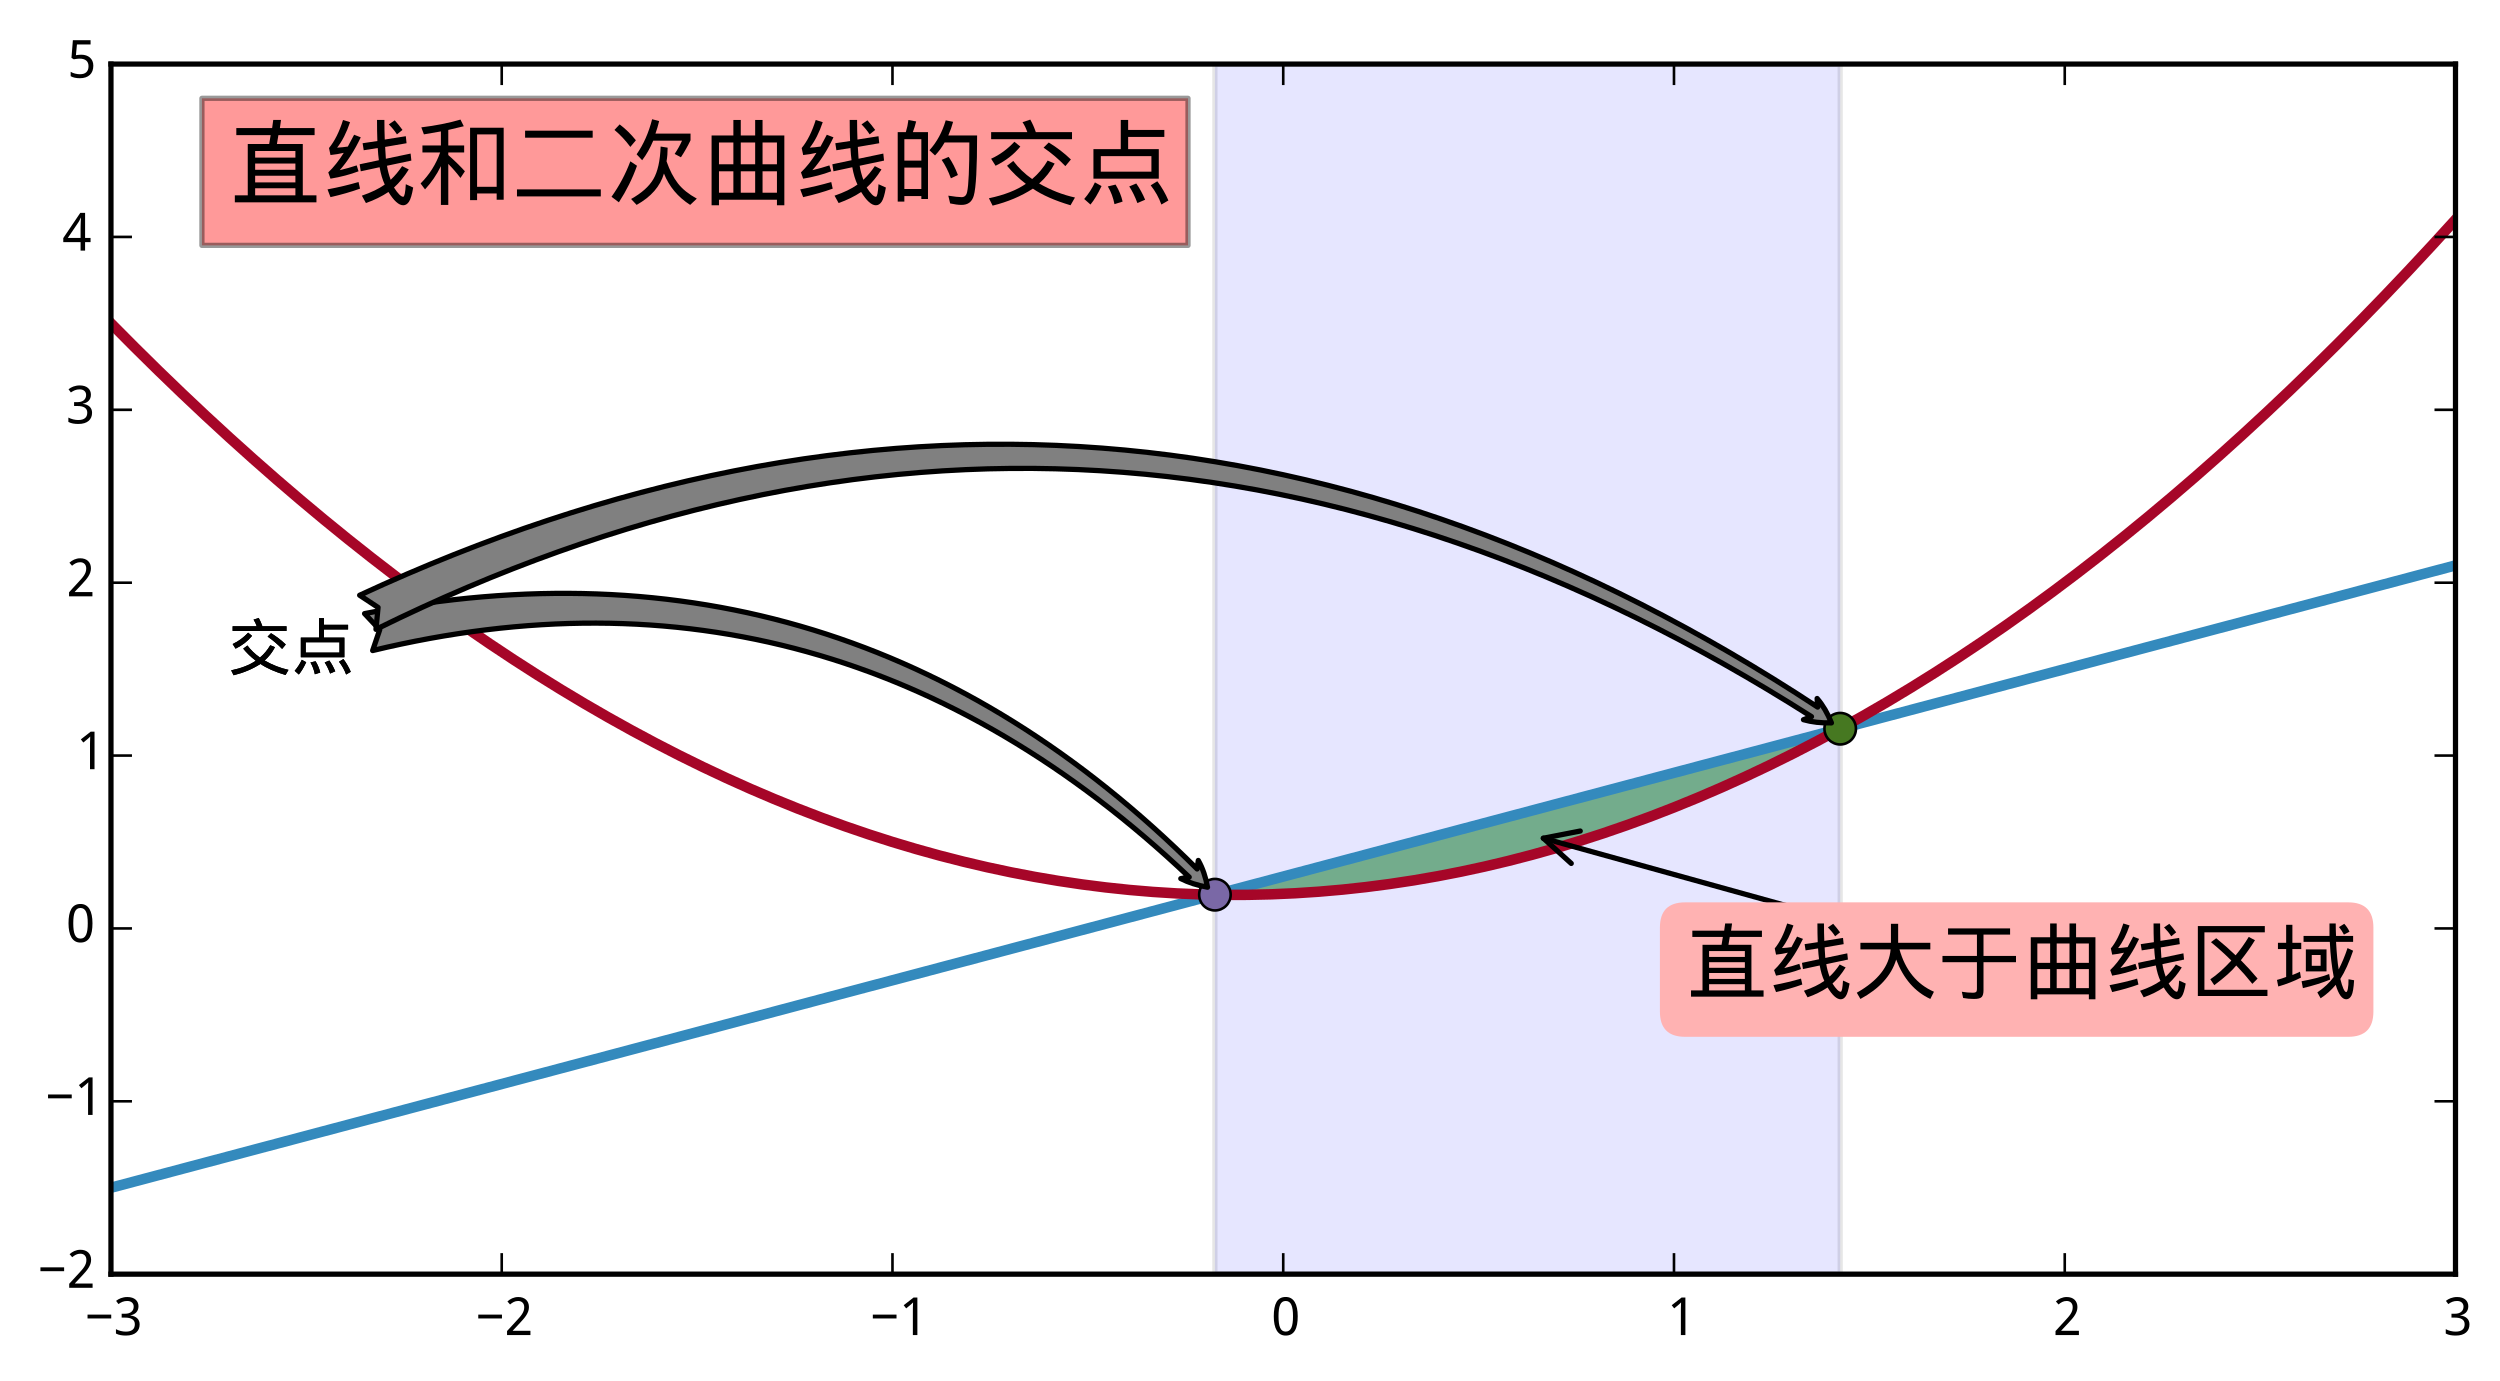 <?xml version="1.0" encoding="utf-8" standalone="no"?>
<!DOCTYPE svg PUBLIC "-//W3C//DTD SVG 1.1//EN"
  "http://www.w3.org/Graphics/SVG/1.1/DTD/svg11.dtd">
<!-- Created with matplotlib (http://matplotlib.org/) -->
<svg height="263pt" version="1.1" viewBox="0 0 476 263" width="476pt" xmlns="http://www.w3.org/2000/svg" xmlns:xlink="http://www.w3.org/1999/xlink">
 <defs>
  <style type="text/css">
*{stroke-linecap:butt;stroke-linejoin:round;}
  </style>
 </defs>
 <g id="figure_1">
  <g id="patch_1">
   <path d="
M0 263.796
L476.983 263.796
L476.983 -5.68434e-14
L0 -5.68434e-14
z
" style="fill:#ffffff;"/>
  </g>
  <g id="axes_1">
   <g id="patch_2">
    <path d="
M21.127 242.599
L467.527 242.599
L467.527 12.199
L21.127 12.199
z
" style="fill:#ffffff;"/>
   </g>
   <g id="PolyCollection_1">
    <defs>
     <path d="
M233.055 -93.412
L233.055 -93.908
L237.564 -95.105
L242.073 -96.302
L246.582 -97.499
L251.091 -98.696
L255.6 -99.893
L260.109 -101.09
L264.618 -102.286
L269.127 -103.483
L273.636 -104.68
L278.145 -105.877
L282.655 -107.074
L287.164 -108.271
L291.673 -109.468
L296.182 -110.665
L300.691 -111.861
L305.2 -113.058
L309.709 -114.255
L314.218 -115.452
L318.727 -116.649
L323.236 -117.846
L327.745 -119.043
L332.255 -120.24
L336.764 -121.437
L341.273 -122.633
L345.782 -123.83
L350.291 -125.027
L350.291 -125.003
L350.291 -125.003
L345.782 -122.579
L341.273 -120.252
L336.764 -118.021
L332.255 -115.887
L327.745 -113.85
L323.236 -111.91
L318.727 -110.066
L314.218 -108.319
L309.709 -106.669
L305.2 -105.115
L300.691 -103.659
L296.182 -102.298
L291.673 -101.035
L287.164 -99.868
L282.655 -98.799
L278.145 -97.825
L273.636 -96.949
L269.127 -96.169
L264.618 -95.486
L260.109 -94.9
L255.6 -94.41
L251.091 -94.017
L246.582 -93.721
L242.073 -93.521
L237.564 -93.419
L233.055 -93.412
z
" id="m85a554ad68" style="stroke:#000000;stroke-opacity:0.5;"/>
    </defs>
    <g clip-path="url(#pf7696901cd)">
     <use style="fill:#008000;fill-opacity:0.5;stroke:#000000;stroke-opacity:0.5;" x="0.0" xlink:href="#m85a554ad68" y="263.796"/>
    </g>
   </g>
   <g id="PolyCollection_2">
    <defs>
     <path d="
M231.319 -251.598
L231.319 -21.198
L350.373 -21.198
L350.373 -251.598
L350.373 -251.598
L231.319 -251.598
z
" id="m5a069c9011" style="stroke:#000000;stroke-opacity:0.1;"/>
    </defs>
    <g clip-path="url(#pf7696901cd)">
     <use style="fill:#0000ff;fill-opacity:0.1;stroke:#000000;stroke-opacity:0.1;" x="0.0" xlink:href="#m5a069c9011" y="263.796"/>
    </g>
   </g>
   <g id="line2d_1">
    <path clip-path="url(#pf7696901cd)" d="
M21.127 226.142
L25.636 224.945
L30.145 223.748
L34.655 222.551
L39.164 221.354
L43.673 220.157
L48.182 218.96
L52.691 217.763
L57.2 216.567
L61.709 215.37
L66.218 214.173
L70.727 212.976
L75.236 211.779
L79.746 210.582
L84.255 209.385
L88.764 208.188
L93.273 206.992
L97.782 205.795
L102.291 204.598
L106.8 203.401
L111.309 202.204
L115.818 201.007
L120.327 199.81
L124.836 198.613
L129.345 197.416
L133.855 196.22
L138.364 195.023
L142.873 193.826
L147.382 192.629
L151.891 191.432
L156.4 190.235
L160.909 189.038
L165.418 187.841
L169.927 186.644
L174.436 185.448
L178.945 184.251
L183.455 183.054
L187.964 181.857
L192.473 180.66
L196.982 179.463
L201.491 178.266
L206 177.069
L210.509 175.873
L215.018 174.676
L219.527 173.479
L224.036 172.282
L228.545 171.085
L233.055 169.888
L237.564 168.691
L242.073 167.494
L246.582 166.297
L251.091 165.101
L255.6 163.904
L260.109 162.707
L264.618 161.51
L269.127 160.313
L273.636 159.116
L278.145 157.919
L282.655 156.722
L287.164 155.526
L291.673 154.329
L296.182 153.132
L300.691 151.935
L305.2 150.738
L309.709 149.541
L314.218 148.344
L318.727 147.147
L323.236 145.95
L327.745 144.754
L332.255 143.557
L336.764 142.36
L341.273 141.163
L345.782 139.966
L350.291 138.769
L354.8 137.572
L359.309 136.375
L363.818 135.179
L368.327 133.982
L372.836 132.785
L377.345 131.588
L381.855 130.391
L386.364 129.194
L390.873 127.997
L395.382 126.8
L399.891 125.603
L404.4 124.407
L408.909 123.21
L413.418 122.013
L417.927 120.816
L422.436 119.619
L426.945 118.422
L431.455 117.225
L435.964 116.028
L440.473 114.832
L444.982 113.635
L449.491 112.438
L454 111.241
L458.509 110.044
L463.018 108.847
L467.527 107.65" style="fill:none;stroke:#348abd;stroke-linecap:square;stroke-width:2.0;"/>
   </g>
   <g id="line2d_2">
    <path clip-path="url(#pf7696901cd)" d="
M21.127 61.57
L25.636 66.11
L30.145 70.553
L34.655 74.899
L39.164 79.149
L43.673 83.302
L48.182 87.358
L52.691 91.317
L57.2 95.18
L61.709 98.946
L66.218 102.615
L70.727 106.187
L75.236 109.663
L79.746 113.042
L84.255 116.325
L88.764 119.51
L93.273 122.599
L97.782 125.591
L102.291 128.487
L106.8 131.286
L111.309 133.988
L115.818 136.593
L120.327 139.102
L124.836 141.514
L129.345 143.829
L133.855 146.047
L138.364 148.169
L142.873 150.194
L147.382 152.122
L151.891 153.954
L156.4 155.689
L160.909 157.327
L165.418 158.868
L169.927 160.313
L174.436 161.661
L178.945 162.912
L183.455 164.067
L187.964 165.125
L192.473 166.086
L196.982 166.95
L201.491 167.718
L206 168.389
L210.509 168.963
L215.018 169.441
L219.527 169.822
L224.036 170.106
L228.545 170.293
L233.055 170.384
L237.564 170.378
L242.073 170.275
L246.582 170.076
L251.091 169.779
L255.6 169.386
L260.109 168.897
L264.618 168.31
L269.127 167.627
L273.636 166.848
L278.145 165.971
L282.655 164.998
L287.164 163.928
L291.673 162.761
L296.182 161.498
L300.691 160.138
L305.2 158.681
L309.709 157.127
L314.218 155.477
L318.727 153.73
L323.236 151.887
L327.745 149.946
L332.255 147.909
L336.764 145.775
L341.273 143.545
L345.782 141.217
L350.291 138.793
L354.8 136.273
L359.309 133.655
L363.818 130.941
L368.327 128.13
L372.836 125.223
L377.345 122.218
L381.855 119.117
L386.364 115.92
L390.873 112.625
L395.382 109.234
L399.891 105.746
L404.4 102.161
L408.909 98.48
L413.418 94.702
L417.927 90.827
L422.436 86.856
L426.945 82.788
L431.455 78.623
L435.964 74.361
L440.473 70.003
L444.982 65.548
L449.491 60.996
L454 56.347
L458.509 51.602
L463.018 46.76
L467.527 41.822" style="fill:none;stroke:#a60628;stroke-linecap:square;stroke-width:2.0;"/>
   </g>
   <g id="line2d_3">
    <defs>
     <path d="
M0 3
C0.796 3 1.559 2.684 2.121 2.121
C2.684 1.559 3 0.796 3 0
C3 -0.796 2.684 -1.559 2.121 -2.121
C1.559 -2.684 0.796 -3 0 -3
C-0.796 -3 -1.559 -2.684 -2.121 -2.121
C-2.684 -1.559 -3 -0.796 -3 0
C-3 0.796 -2.684 1.559 -2.121 2.121
C-1.559 2.684 -0.796 3 0 3
z
" id="me26ab07df5" style="stroke:#000000;stroke-width:0.5;"/>
    </defs>
    <g clip-path="url(#pf7696901cd)">
     <use style="fill:#7a68a6;stroke:#000000;stroke-width:0.5;" x="231.319" xlink:href="#me26ab07df5" y="170.349"/>
    </g>
   </g>
   <g id="line2d_4">
    <defs>
     <path d="
M0 3
C0.796 3 1.559 2.684 2.121 2.121
C2.684 1.559 3 0.796 3 0
C3 -0.796 2.684 -1.559 2.121 -2.121
C1.559 -2.684 0.796 -3 0 -3
C-0.796 -3 -1.559 -2.684 -2.121 -2.121
C-2.684 -1.559 -3 -0.796 -3 0
C-3 0.796 -2.684 1.559 -2.121 2.121
C-1.559 2.684 -0.796 3 0 3
z
" id="m6501654331" style="stroke:#000000;stroke-width:0.5;"/>
    </defs>
    <g clip-path="url(#pf7696901cd)">
     <use style="fill:#467821;stroke:#000000;stroke-width:0.5;" x="350.373" xlink:href="#m6501654331" y="138.747"/>
    </g>
   </g>
   <g id="patch_3">
    <path d="
M21.127 12.199
L467.527 12.199" style="fill:none;stroke:#000000;stroke-linecap:square;stroke-linejoin:miter;"/>
   </g>
   <g id="patch_4">
    <path d="
M467.527 242.599
L467.527 12.199" style="fill:none;stroke:#000000;stroke-linecap:square;stroke-linejoin:miter;"/>
   </g>
   <g id="patch_5">
    <path d="
M21.127 242.599
L467.527 242.599" style="fill:none;stroke:#000000;stroke-linecap:square;stroke-linejoin:miter;"/>
   </g>
   <g id="patch_6">
    <path d="
M21.127 242.599
L21.127 12.199" style="fill:none;stroke:#000000;stroke-linecap:square;stroke-linejoin:miter;"/>
   </g>
   <g id="matplotlib.axis_1">
    <g id="xtick_1">
     <g id="line2d_5">
      <defs>
       <path d="
M0 0
L0 -4" id="m93b0483c22" style="stroke:#000000;stroke-width:0.5;"/>
      </defs>
      <g>
       <use style="stroke:#000000;stroke-width:0.5;" x="21.127" xlink:href="#m93b0483c22" y="242.599"/>
      </g>
     </g>
     <g id="line2d_6">
      <defs>
       <path d="
M0 0
L0 4" id="m741efc42ff" style="stroke:#000000;stroke-width:0.5;"/>
      </defs>
      <g>
       <use style="stroke:#000000;stroke-width:0.5;" x="21.127" xlink:href="#m741efc42ff" y="12.199"/>
      </g>
     </g>
     <g id="text_1">
      <!-- −3 -->
      <defs>
       <path d="
M46.922 54.688
Q46.922 51.125 45.797 48.188
Q44.672 45.266 42.641 43.109
Q40.625 40.969 37.797 39.578
Q34.969 38.188 31.5 37.594
L31.5 37.312
Q40.141 36.234 44.625 31.812
Q49.125 27.391 49.125 20.312
Q49.125 15.625 47.531 11.719
Q45.953 7.812 42.719 4.984
Q39.5 2.156 34.562 0.578
Q29.641 -0.984 22.906 -0.984
Q17.578 -0.984 12.859 -0.141
Q8.156 0.688 4 2.875
L4 11.188
Q8.25 8.938 13.203 7.719
Q18.172 6.5 22.703 6.5
Q27.203 6.5 30.469 7.469
Q33.734 8.453 35.859 10.25
Q37.984 12.062 38.984 14.688
Q39.984 17.328 39.984 20.609
Q39.984 23.922 38.688 26.281
Q37.406 28.656 35.016 30.188
Q32.625 31.734 29.172 32.469
Q25.734 33.203 21.391 33.203
L14.891 33.203
L14.891 40.578
L21.391 40.578
Q25.344 40.578 28.422 41.547
Q31.5 42.531 33.562 44.328
Q35.641 46.141 36.719 48.625
Q37.797 51.125 37.797 54.109
Q37.797 56.641 36.906 58.641
Q36.031 60.641 34.422 62.031
Q32.812 63.422 30.562 64.156
Q28.328 64.891 25.594 64.891
Q20.359 64.891 16.375 63.25
Q12.406 61.625 8.797 58.984
L4.297 65.094
Q6.156 66.609 8.422 67.922
Q10.688 69.234 13.375 70.234
Q16.062 71.234 19.109 71.812
Q22.172 72.406 25.594 72.406
Q30.859 72.406 34.828 71.094
Q38.812 69.781 41.5 67.406
Q44.188 65.047 45.547 61.797
Q46.922 58.547 46.922 54.688" id="WenQuanYiMicroHei-33"/>
       <path d="
M4.984 31.594
L4.984 38.922
L50.094 38.922
L50.094 31.594
z
" id="WenQuanYiMicroHei-2212"/>
      </defs>
      <g transform="translate(16.168 254.194)scale(0.1 -0.1)">
       <use xlink:href="#WenQuanYiMicroHei-2212"/>
       <use x="55.078" xlink:href="#WenQuanYiMicroHei-33"/>
      </g>
     </g>
    </g>
    <g id="xtick_2">
     <g id="line2d_7">
      <g>
       <use style="stroke:#000000;stroke-width:0.5;" x="95.527" xlink:href="#m93b0483c22" y="242.599"/>
      </g>
     </g>
     <g id="line2d_8">
      <g>
       <use style="stroke:#000000;stroke-width:0.5;" x="95.527" xlink:href="#m741efc42ff" y="12.199"/>
      </g>
     </g>
     <g id="text_2">
      <!-- −2 -->
      <defs>
       <path d="
M49.219 0
L4.688 0
L4.688 7.625
L21.781 26.219
Q25.438 30.172 28.312 33.438
Q31.203 36.719 33.219 39.844
Q35.25 42.969 36.328 46.109
Q37.406 49.266 37.406 52.984
Q37.406 55.859 36.578 58.047
Q35.75 60.25 34.203 61.781
Q32.672 63.328 30.562 64.109
Q28.469 64.891 25.875 64.891
Q21.234 64.891 17.5 63.016
Q13.766 61.141 10.406 58.203
L5.422 64.016
Q7.375 65.766 9.609 67.297
Q11.859 68.844 14.453 69.969
Q17.047 71.094 19.922 71.75
Q22.797 72.406 25.984 72.406
Q30.672 72.406 34.453 71.094
Q38.234 69.781 40.859 67.312
Q43.5 64.844 44.938 61.297
Q46.391 57.766 46.391 53.328
Q46.391 49.172 45.094 45.406
Q43.797 41.656 41.531 38.016
Q39.266 34.375 36.109 30.703
Q32.953 27.047 29.297 23.094
L15.578 8.5
L15.578 8.109
L49.219 8.109
z
" id="WenQuanYiMicroHei-32"/>
      </defs>
      <g transform="translate(90.564 254.194)scale(0.1 -0.1)">
       <use xlink:href="#WenQuanYiMicroHei-2212"/>
       <use x="55.078" xlink:href="#WenQuanYiMicroHei-32"/>
      </g>
     </g>
    </g>
    <g id="xtick_3">
     <g id="line2d_9">
      <g>
       <use style="stroke:#000000;stroke-width:0.5;" x="169.927" xlink:href="#m93b0483c22" y="242.599"/>
      </g>
     </g>
     <g id="line2d_10">
      <g>
       <use style="stroke:#000000;stroke-width:0.5;" x="169.927" xlink:href="#m741efc42ff" y="12.199"/>
      </g>
     </g>
     <g id="text_3">
      <!-- −1 -->
      <defs>
       <path d="
M34.719 0
L26.125 0
L26.125 44.578
Q26.125 46.688 26.141 49.078
Q26.172 51.469 26.234 53.828
Q26.312 56.203 26.391 58.375
Q26.469 60.547 26.516 62.203
Q25.688 61.328 25.047 60.688
Q24.422 60.062 23.75 59.469
Q23.094 58.891 22.359 58.219
Q21.625 57.562 20.609 56.688
L13.375 50.781
L8.688 56.781
L27.391 71.391
L34.719 71.391
z
" id="WenQuanYiMicroHei-31"/>
      </defs>
      <g transform="translate(165.688 254.194)scale(0.1 -0.1)">
       <use xlink:href="#WenQuanYiMicroHei-2212"/>
       <use x="55.078" xlink:href="#WenQuanYiMicroHei-31"/>
      </g>
     </g>
    </g>
    <g id="xtick_4">
     <g id="line2d_11">
      <g>
       <use style="stroke:#000000;stroke-width:0.5;" x="244.327" xlink:href="#m93b0483c22" y="242.599"/>
      </g>
     </g>
     <g id="line2d_12">
      <g>
       <use style="stroke:#000000;stroke-width:0.5;" x="244.327" xlink:href="#m741efc42ff" y="12.199"/>
      </g>
     </g>
     <g id="text_4">
      <!-- 0 -->
      <defs>
       <path d="
M50.391 35.797
Q50.391 27.156 49.141 20.312
Q47.906 13.484 45.141 8.734
Q42.391 4 38.031 1.5
Q33.688 -0.984 27.484 -0.984
Q21.734 -0.984 17.453 1.5
Q13.188 4 10.375 8.734
Q7.562 13.484 6.172 20.312
Q4.781 27.156 4.781 35.797
Q4.781 44.438 6.031 51.266
Q7.281 58.109 9.984 62.812
Q12.703 67.531 17.016 70.016
Q21.344 72.516 27.484 72.516
Q33.297 72.516 37.594 70.047
Q41.891 67.578 44.719 62.859
Q47.562 58.156 48.969 51.312
Q50.391 44.484 50.391 35.797
M13.812 35.797
Q13.812 28.469 14.547 23
Q15.281 17.531 16.891 13.891
Q18.5 10.25 21.109 8.422
Q23.734 6.594 27.484 6.594
Q31.25 6.594 33.891 8.391
Q36.531 10.203 38.203 13.812
Q39.891 17.438 40.641 22.922
Q41.406 28.422 41.406 35.797
Q41.406 43.109 40.641 48.578
Q39.891 54.047 38.203 57.656
Q36.531 61.281 33.891 63.078
Q31.25 64.891 27.484 64.891
Q23.734 64.891 21.109 63.078
Q18.5 61.281 16.891 57.656
Q15.281 54.047 14.547 48.578
Q13.812 43.109 13.812 35.797" id="WenQuanYiMicroHei-30"/>
      </defs>
      <g transform="translate(242.048 254.194)scale(0.1 -0.1)">
       <use xlink:href="#WenQuanYiMicroHei-30"/>
      </g>
     </g>
    </g>
    <g id="xtick_5">
     <g id="line2d_13">
      <g>
       <use style="stroke:#000000;stroke-width:0.5;" x="318.727" xlink:href="#m93b0483c22" y="242.599"/>
      </g>
     </g>
     <g id="line2d_14">
      <g>
       <use style="stroke:#000000;stroke-width:0.5;" x="318.727" xlink:href="#m741efc42ff" y="12.199"/>
      </g>
     </g>
     <g id="text_5">
      <!-- 1 -->
      <g transform="translate(317.426 254.194)scale(0.1 -0.1)">
       <use xlink:href="#WenQuanYiMicroHei-31"/>
      </g>
     </g>
    </g>
    <g id="xtick_6">
     <g id="line2d_15">
      <g>
       <use style="stroke:#000000;stroke-width:0.5;" x="393.127" xlink:href="#m93b0483c22" y="242.599"/>
      </g>
     </g>
     <g id="line2d_16">
      <g>
       <use style="stroke:#000000;stroke-width:0.5;" x="393.127" xlink:href="#m741efc42ff" y="12.199"/>
      </g>
     </g>
     <g id="text_6">
      <!-- 2 -->
      <g transform="translate(390.902 254.194)scale(0.1 -0.1)">
       <use xlink:href="#WenQuanYiMicroHei-32"/>
      </g>
     </g>
    </g>
    <g id="xtick_7">
     <g id="line2d_17">
      <g>
       <use style="stroke:#000000;stroke-width:0.5;" x="467.527" xlink:href="#m93b0483c22" y="242.599"/>
      </g>
     </g>
     <g id="line2d_18">
      <g>
       <use style="stroke:#000000;stroke-width:0.5;" x="467.527" xlink:href="#m741efc42ff" y="12.199"/>
      </g>
     </g>
     <g id="text_7">
      <!-- 3 -->
      <g transform="translate(465.272 254.194)scale(0.1 -0.1)">
       <use xlink:href="#WenQuanYiMicroHei-33"/>
      </g>
     </g>
    </g>
   </g>
   <g id="matplotlib.axis_2">
    <g id="ytick_1">
     <g id="line2d_19">
      <defs>
       <path d="
M0 0
L4 0" id="m728421d6d4" style="stroke:#000000;stroke-width:0.5;"/>
      </defs>
      <g>
       <use style="stroke:#000000;stroke-width:0.5;" x="21.127" xlink:href="#m728421d6d4" y="242.599"/>
      </g>
     </g>
     <g id="line2d_20">
      <defs>
       <path d="
M0 0
L-4 0" id="mcb0005524f" style="stroke:#000000;stroke-width:0.5;"/>
      </defs>
      <g>
       <use style="stroke:#000000;stroke-width:0.5;" x="467.527" xlink:href="#mcb0005524f" y="242.599"/>
      </g>
     </g>
     <g id="text_8">
      <!-- −2 -->
      <g transform="translate(7.2 245.195)scale(0.1 -0.1)">
       <use xlink:href="#WenQuanYiMicroHei-2212"/>
       <use x="55.078" xlink:href="#WenQuanYiMicroHei-32"/>
      </g>
     </g>
    </g>
    <g id="ytick_2">
     <g id="line2d_21">
      <g>
       <use style="stroke:#000000;stroke-width:0.5;" x="21.127" xlink:href="#m728421d6d4" y="209.684"/>
      </g>
     </g>
     <g id="line2d_22">
      <g>
       <use style="stroke:#000000;stroke-width:0.5;" x="467.527" xlink:href="#mcb0005524f" y="209.684"/>
      </g>
     </g>
     <g id="text_9">
      <!-- −1 -->
      <g transform="translate(8.649 212.281)scale(0.1 -0.1)">
       <use xlink:href="#WenQuanYiMicroHei-2212"/>
       <use x="55.078" xlink:href="#WenQuanYiMicroHei-31"/>
      </g>
     </g>
    </g>
    <g id="ytick_3">
     <g id="line2d_23">
      <g>
       <use style="stroke:#000000;stroke-width:0.5;" x="21.127" xlink:href="#m728421d6d4" y="176.77"/>
      </g>
     </g>
     <g id="line2d_24">
      <g>
       <use style="stroke:#000000;stroke-width:0.5;" x="467.527" xlink:href="#mcb0005524f" y="176.77"/>
      </g>
     </g>
     <g id="text_10">
      <!-- 0 -->
      <g transform="translate(12.568 179.367)scale(0.1 -0.1)">
       <use xlink:href="#WenQuanYiMicroHei-30"/>
      </g>
     </g>
    </g>
    <g id="ytick_4">
     <g id="line2d_25">
      <g>
       <use style="stroke:#000000;stroke-width:0.5;" x="21.127" xlink:href="#m728421d6d4" y="143.856"/>
      </g>
     </g>
     <g id="line2d_26">
      <g>
       <use style="stroke:#000000;stroke-width:0.5;" x="467.527" xlink:href="#mcb0005524f" y="143.856"/>
      </g>
     </g>
     <g id="text_11">
      <!-- 1 -->
      <g transform="translate(14.525 146.453)scale(0.1 -0.1)">
       <use xlink:href="#WenQuanYiMicroHei-31"/>
      </g>
     </g>
    </g>
    <g id="ytick_5">
     <g id="line2d_27">
      <g>
       <use style="stroke:#000000;stroke-width:0.5;" x="21.127" xlink:href="#m728421d6d4" y="110.942"/>
      </g>
     </g>
     <g id="line2d_28">
      <g>
       <use style="stroke:#000000;stroke-width:0.5;" x="467.527" xlink:href="#mcb0005524f" y="110.942"/>
      </g>
     </g>
     <g id="text_12">
      <!-- 2 -->
      <g transform="translate(12.676 113.538)scale(0.1 -0.1)">
       <use xlink:href="#WenQuanYiMicroHei-32"/>
      </g>
     </g>
    </g>
    <g id="ytick_6">
     <g id="line2d_29">
      <g>
       <use style="stroke:#000000;stroke-width:0.5;" x="21.127" xlink:href="#m728421d6d4" y="78.027"/>
      </g>
     </g>
     <g id="line2d_30">
      <g>
       <use style="stroke:#000000;stroke-width:0.5;" x="467.527" xlink:href="#mcb0005524f" y="78.027"/>
      </g>
     </g>
     <g id="text_13">
      <!-- 3 -->
      <g transform="translate(12.617 80.624)scale(0.1 -0.1)">
       <use xlink:href="#WenQuanYiMicroHei-33"/>
      </g>
     </g>
    </g>
    <g id="ytick_7">
     <g id="line2d_31">
      <g>
       <use style="stroke:#000000;stroke-width:0.5;" x="21.127" xlink:href="#m728421d6d4" y="45.113"/>
      </g>
     </g>
     <g id="line2d_32">
      <g>
       <use style="stroke:#000000;stroke-width:0.5;" x="467.527" xlink:href="#mcb0005524f" y="45.113"/>
      </g>
     </g>
     <g id="text_14">
      <!-- 4 -->
      <defs>
       <path d="
M53.078 16.016
L42.672 16.016
L42.672 0
L34.078 0
L34.078 16.016
L1.125 16.016
L1.125 23.781
L33.5 71.781
L42.672 71.781
L42.672 24.125
L53.078 24.125
z

M34.078 24.125
L34.078 41.5
Q34.078 44.234 34.156 47.234
Q34.234 50.25 34.328 53.094
Q34.422 55.953 34.547 58.438
Q34.672 60.938 34.719 62.594
L34.281 62.594
Q33.938 61.625 33.422 60.422
Q32.906 59.234 32.297 58.031
Q31.688 56.844 31.047 55.719
Q30.422 54.594 29.891 53.812
L9.812 24.125
z
" id="WenQuanYiMicroHei-34"/>
      </defs>
      <g transform="translate(11.934 47.71)scale(0.1 -0.1)">
       <use xlink:href="#WenQuanYiMicroHei-34"/>
      </g>
     </g>
    </g>
    <g id="ytick_8">
     <g id="line2d_33">
      <g>
       <use style="stroke:#000000;stroke-width:0.5;" x="21.127" xlink:href="#m728421d6d4" y="12.199"/>
      </g>
     </g>
     <g id="line2d_34">
      <g>
       <use style="stroke:#000000;stroke-width:0.5;" x="467.527" xlink:href="#mcb0005524f" y="12.199"/>
      </g>
     </g>
     <g id="text_15">
      <!-- 5 -->
      <defs>
       <path d="
M26.609 43.797
Q31.453 43.797 35.625 42.453
Q39.797 41.109 42.891 38.469
Q46 35.844 47.75 31.938
Q49.516 28.031 49.516 22.906
Q49.516 17.328 47.844 12.891
Q46.188 8.453 42.922 5.375
Q39.656 2.297 34.844 0.656
Q30.031 -0.984 23.781 -0.984
Q21.297 -0.984 18.875 -0.734
Q16.453 -0.484 14.234 -0.016
Q12.016 0.438 10.016 1.172
Q8.016 1.906 6.391 2.875
L6.391 11.281
Q8.016 10.156 10.188 9.281
Q12.359 8.406 14.75 7.812
Q17.141 7.234 19.547 6.906
Q21.969 6.594 24.031 6.594
Q27.875 6.594 30.906 7.5
Q33.938 8.406 36.031 10.297
Q38.141 12.203 39.25 15.078
Q40.375 17.969 40.375 21.922
Q40.375 28.906 36.078 32.594
Q31.781 36.281 23.578 36.281
Q22.266 36.281 20.719 36.156
Q19.188 36.031 17.641 35.828
Q16.109 35.641 14.719 35.422
Q13.328 35.203 12.312 35.016
L7.906 37.797
L10.594 71.391
L44.281 71.391
L44.281 63.281
L18.312 63.281
L16.406 42.828
Q17.969 43.109 20.531 43.453
Q23.094 43.797 26.609 43.797" id="WenQuanYiMicroHei-35"/>
      </defs>
      <g transform="translate(12.817 14.795)scale(0.1 -0.1)">
       <use xlink:href="#WenQuanYiMicroHei-35"/>
      </g>
     </g>
    </g>
   </g>
   <g id="text_16">
    <g id="patch_7">
     <path d="
M38.447 46.722
L226.197 46.722
L226.197 18.719
L38.447 18.719
z
" style="fill:#ff0000;opacity:0.4;stroke:#000000;stroke-linejoin:miter;"/>
    </g>
    <!-- 直线和二次曲线的交点 -->
    <defs>
     <path d="
M58.984 80.469
L66.797 78.906
Q64.844 71.484 61.719 64.453
L92.188 64.453
Q92.188 12.891 88.672 0.781
Q85.938 -8.984 75.781 -8.984
Q70.703 -8.984 63.672 -7.422
L61.719 0.781
Q71.484 -0.781 75.781 -0.781
Q80.469 -0.781 81.641 4.688
Q83.984 15.234 83.984 57.031
L57.812 57.031
Q53.125 48.828 47.656 43.359
L41.797 48.828
Q53.516 61.719 58.984 80.469
M62.109 41.797
Q67.969 33.203 71.875 22.656
L64.453 19.141
Q60.547 30.078 54.688 38.672
z

M40.234 67.969
L40.234 -2.734
L33.203 -2.734
L33.203 0.391
L15.234 0.391
L15.234 -5.469
L8.203 -5.469
L8.203 67.969
L16.797 67.969
Q18.75 74.219 19.531 80.859
L27.734 79.297
Q26.172 73.047 24.219 67.969
z

M33.203 37.891
L33.203 60.547
L15.234 60.547
L15.234 37.891
z

M15.234 30.469
L15.234 7.812
L33.203 7.812
L33.203 30.469
z
" id="WenQuanYiMicroHei-7684"/>
     <path d="
M45.703 81.25
L49.219 74.219
L32.812 70.312
L32.812 53.906
L49.609 53.906
L49.609 46.484
L32.812 46.484
L32.812 43.75
Q42.969 34.766 50.391 26.562
L45.703 19.531
Q39.453 27.734 32.812 34.375
L32.812 -8.984
L25 -8.984
L25 32.031
Q18.359 18.359 8.203 7.422
L3.516 13.672
Q17.578 27.734 24.219 46.484
L5.469 46.484
L5.469 53.906
L25 53.906
L25 68.75
L7.031 65.625
L4.297 73.047
Q26.953 75.781 45.703 81.25
M91.406 72.656
L91.406 -3.516
L83.984 -3.516
L83.984 3.125
L63.281 3.125
L63.281 -3.906
L55.859 -3.906
L55.859 72.656
z

M63.281 10.156
L83.984 10.156
L83.984 65.625
L63.281 65.625
z
" id="WenQuanYiMicroHei-548c"/>
     <path d="
M7.031 67.969
L45.312 67.969
Q43.359 73.828 40.234 78.516
L48.438 81.25
Q51.953 75 54.297 67.969
L92.578 67.969
L92.578 60.547
L7.031 60.547
z

M31.641 57.812
L37.891 52.734
Q27.734 40.234 11.719 32.422
L7.031 39.844
Q20.703 46.094 31.641 57.812
M67.969 57.031
Q80.859 49.219 91.406 39.062
L85.547 32.031
Q74.609 43.359 62.5 51.562
z

M66.797 37.891
L74.219 34.766
Q67.969 22.656 57.812 13.672
Q76.172 3.125 95.703 -1.172
L91.016 -9.375
Q66.016 -1.953 51.172 8.203
Q32.422 -3.906 8.594 -9.766
L4.688 -1.953
Q28.906 3.125 43.75 13.281
Q32.422 21.875 23.828 32.422
L30.469 37.5
Q38.672 26.562 50.391 18.359
Q60.156 26.562 66.797 37.891" id="WenQuanYiMicroHei-4ea4"/>
     <path d="
M14.062 76.172
Q23.438 69.141 31.25 59.375
L25.391 52.344
Q17.578 62.891 8.594 70.312
z

M25.391 37.109
L32.422 32.422
Q25.391 12.5 13.281 -6.25
L5.469 -0.391
Q17.969 17.188 25.391 37.109
M48.438 81.641
L55.859 79.688
Q54.297 73.047 51.953 66.406
L89.062 66.406
L89.062 59.375
Q84.766 50.391 78.906 41.406
L72.266 44.922
Q76.953 51.953 80.078 58.984
L49.609 58.984
Q44.531 46.875 37.891 38.281
L32.031 44.531
Q42.969 60.156 48.438 81.641
M57.422 52.734
L64.844 51.562
Q64.844 43.75 63.672 37.109
Q68.75 22.656 75.781 13.672
Q82.812 4.688 95.703 -2.344
L88.672 -8.984
Q69.141 3.516 60.938 24.219
Q55.078 3.906 32.031 -8.984
L26.172 -2.734
Q42.969 6.641 49.797 18.359
Q56.641 30.078 57.422 52.734" id="WenQuanYiMicroHei-6b21"/>
     <path d="
M82.812 16.016
Q89.844 6.641 94.531 -4.297
L87.109 -8.594
Q83.203 2.344 75.781 11.719
z

M16.797 14.844
L23.828 10.938
Q17.969 -1.562 12.109 -8.594
L5.469 -2.734
Q12.5 5.469 16.797 14.844
M60.547 13.672
Q66.016 5.859 69.922 -3.516
L61.719 -7.031
Q58.203 2.734 53.125 10.547
z

M38.672 12.5
Q44.141 3.516 46.094 -5.469
L37.5 -8.203
Q35.547 1.953 30.469 10.547
z

M44.141 80.859
L51.953 80.859
L51.953 70.312
L90.234 70.312
L90.234 62.891
L51.953 62.891
L51.953 50
L84.375 50
L84.375 18.75
L15.234 18.75
L15.234 50
L44.141 50
z

M23.047 26.172
L76.562 26.172
L76.562 42.578
L23.047 42.578
z
" id="WenQuanYiMicroHei-70b9"/>
     <path d="
M33.203 65.234
L40.234 62.5
Q30.469 41.797 17.969 27.734
Q27.734 30.078 35.938 32.812
L37.891 26.562
Q24.609 21.484 8.203 18.75
L5.859 25.391
Q14.453 33.594 22.266 46.094
Q15.625 44.531 8.203 43.75
L6.641 51.172
Q15.625 62.109 21.484 80.859
L28.906 78.516
Q23.438 62.109 15.234 51.562
Q21.484 51.953 26.562 52.734
z

M37.891 15.234
L39.453 8.203
Q25.391 3.125 8.203 -0.781
L5.078 7.422
Q23.438 10.938 37.891 15.234
M87.891 63.672
L88.672 56.25
L66.016 52.344
L66.797 39.844
L92.969 45.312
L93.75 37.891
L67.969 32.422
Q69.141 25 71.875 17.578
Q78.516 23.828 83.984 32.031
L91.016 28.516
Q83.984 17.188 75.391 9.375
Q81.641 -0.391 85.156 -0.391
Q87.109 -0.391 87.891 12.891
L95.703 9.375
Q93.75 -1.953 91.203 -5.656
Q88.672 -9.375 85.156 -9.375
Q78.125 -9.375 69.531 4.688
Q58.984 -2.344 45.703 -7.031
L41.406 0.781
Q56.25 5.859 65.625 12.5
Q62.109 19.922 60.156 30.859
L40.234 26.562
L39.062 33.984
L59.375 38.281
Q58.594 44.141 58.203 51.172
L43.359 48.828
L42.188 56.25
L57.812 58.594
Q57.422 68.75 57.422 80.859
L65.234 80.859
Q65.234 69.141 65.625 60.156
z

M76.172 80.469
Q80.078 76.172 84.375 70.312
L78.516 65.625
Q75 71.094 69.922 76.172
z
" id="WenQuanYiMicroHei-7ebf"/>
     <path d="
M14.062 69.531
L85.547 69.531
L85.547 62.109
L14.062 62.109
z

M5.469 7.422
L94.141 7.422
L94.141 0
L5.469 0
z
" id="WenQuanYiMicroHei-4e8c"/>
     <path d="
M88.281 64.453
L88.281 -9.375
L80.469 -9.375
L80.469 -3.516
L19.141 -3.516
L19.141 -9.375
L11.328 -9.375
L11.328 64.453
L34.375 64.453
L34.375 80.859
L42.188 80.859
L42.188 64.453
L57.422 64.453
L57.422 80.859
L65.234 80.859
L65.234 64.453
z

M19.141 33.984
L34.375 33.984
L34.375 57.031
L19.141 57.031
z

M42.188 57.031
L42.188 33.984
L57.422 33.984
L57.422 57.031
z

M65.234 57.031
L65.234 33.984
L80.469 33.984
L80.469 57.031
z

M19.141 3.906
L34.375 3.906
L34.375 26.562
L19.141 26.562
z

M42.188 3.906
L57.422 3.906
L57.422 26.562
L42.188 26.562
z

M65.234 3.906
L80.469 3.906
L80.469 26.562
L65.234 26.562
z
" id="WenQuanYiMicroHei-66f2"/>
     <path d="
M47.656 80.859
L55.859 80.859
L54.688 72.266
L91.406 72.266
L91.406 64.844
L53.125 64.844
L51.562 55.469
L78.906 55.469
L78.906 1.172
L93.359 1.172
L93.359 -6.25
L7.031 -6.25
L7.031 1.172
L20.703 1.172
L20.703 55.469
L43.359 55.469
L44.922 64.844
L8.594 64.844
L8.594 72.266
L46.484 72.266
z

M71.094 41.016
L71.094 48.047
L28.516 48.047
L28.516 41.016
z

M28.516 28.125
L71.094 28.125
L71.094 34.766
L28.516 34.766
z

M28.516 14.844
L71.094 14.844
L71.094 21.875
L28.516 21.875
z

M28.516 1.172
L71.094 1.172
L71.094 8.594
L28.516 8.594
z
" id="WenQuanYiMicroHei-76f4"/>
    </defs>
    <g transform="translate(43.447 37.396)scale(0.18 -0.18)">
     <use xlink:href="#WenQuanYiMicroHei-76f4"/>
     <use x="100.0" xlink:href="#WenQuanYiMicroHei-7ebf"/>
     <use x="200.0" xlink:href="#WenQuanYiMicroHei-548c"/>
     <use x="300.0" xlink:href="#WenQuanYiMicroHei-4e8c"/>
     <use x="400.0" xlink:href="#WenQuanYiMicroHei-6b21"/>
     <use x="500.0" xlink:href="#WenQuanYiMicroHei-66f2"/>
     <use x="600.0" xlink:href="#WenQuanYiMicroHei-7ebf"/>
     <use x="700.0" xlink:href="#WenQuanYiMicroHei-7684"/>
     <use x="800.0" xlink:href="#WenQuanYiMicroHei-4ea4"/>
     <use x="900.0" xlink:href="#WenQuanYiMicroHei-70b9"/>
    </g>
   </g>
   <g id="patch_8">
    <path d="
M72.3 119.897
L69.416 116.831
Q161.006 98.747 227.931 165.45
L228.155 163.83
Q229.395 166.025 229.912 168.925
Q227.021 168.403 224.825 167.287
L226.426 167
Q158.566 102.749 70.954 123.865
L72.3 119.897
z
" style="fill:#808080;stroke:#000000;stroke-linecap:round;"/>
   </g>
   <g id="text_17">
    <!-- 交点 -->
    <g transform="translate(43.447 127.399)scale(0.12 -0.12)">
     <use xlink:href="#WenQuanYiMicroHei-4ea4"/>
     <use x="100.0" xlink:href="#WenQuanYiMicroHei-70b9"/>
    </g>
   </g>
   <g id="patch_9">
    <path d="
M71.984 115.653
L68.477 113.333
Q212.319 46.651 346.079 134.63
L345.98 132.995
Q347.618 134.906 348.706 137.638
Q345.77 137.712 343.383 137.032
L344.906 136.444
Q210.759 51.116 71.584 119.828
L71.984 115.653
z
" style="fill:#808080;stroke:#000000;stroke-linecap:round;"/>
   </g>
   <g id="text_18">
    <!-- 交点 -->
    <g transform="translate(43.447 127.399)scale(0.12 -0.12)">
     <use xlink:href="#WenQuanYiMicroHei-4ea4"/>
     <use x="100.0" xlink:href="#WenQuanYiMicroHei-70b9"/>
    </g>
   </g>
   <g id="patch_10">
    <path d="
M382.041 184.073
Q337.408 171.687 293.852 159.599" style="fill:none;stroke:#000000;stroke-linecap:round;"/>
    <path d="
M299.163 164.394
L293.852 159.599
L300.875 158.227" style="fill:none;stroke:#000000;stroke-linecap:round;"/>
   </g>
   <g id="text_19">
    <g id="patch_11">
     <path d="
M320.846 197.41
L447.096 197.41
Q451.896 197.41 451.896 192.61
L451.896 176.608
Q451.896 171.808 447.096 171.808
L320.846 171.808
Q316.046 171.808 316.046 176.608
L316.046 192.61
Q316.046 197.41 320.846 197.41
z
" style="fill:#ffb2b2;"/>
    </g>
    <!-- 直线大于曲线区域 -->
    <defs>
     <path d="
M12.891 75
L86.719 75
L86.719 67.578
L55.078 67.578
L55.078 42.188
L93.75 42.188
L93.75 34.766
L55.078 34.766
L55.078 1.172
Q55.078 -4.297 52.922 -6.641
Q50.781 -8.984 43.75 -8.984
Q37.109 -8.984 30.859 -7.812
L29.297 -0.391
Q35.938 -1.562 42.578 -1.562
Q44.922 -1.562 46.094 -0.781
Q47.266 0 47.266 3.125
L47.266 34.766
L6.25 34.766
L6.25 42.188
L47.266 42.188
L47.266 67.578
L12.891 67.578
z
" id="WenQuanYiMicroHei-4e8e"/>
     <path d="
M89.844 77.734
L89.844 70.312
L17.969 70.312
L17.969 1.953
L92.969 1.953
L92.969 -5.469
L10.156 -5.469
L10.156 77.734
z

M70.703 64.844
L78.125 60.938
Q70.703 48.828 61.328 37.109
Q71.875 26.562 81.25 15.234
L75 8.984
Q66.016 20.312 55.859 30.859
Q48.047 21.094 29.688 7.422
L25 14.453
Q36.719 22.266 50 36.719
Q38.672 48.047 25.781 58.594
L32.031 63.281
Q44.531 53.125 55.078 42.969
Q63.672 53.125 70.703 64.844" id="WenQuanYiMicroHei-533a"/>
     <path d="
M5.469 57.812
L15.234 57.812
L15.234 79.297
L22.656 79.297
L22.656 57.812
L33.203 57.812
L33.203 50.391
L22.656 50.391
L22.656 19.531
Q27.734 21.484 31.641 23.438
L32.812 16.406
Q20.703 10.156 5.859 5.859
L4.297 13.672
Q10.156 15.234 15.234 17.188
L15.234 50.391
L5.469 50.391
z

M35.938 66.016
L66.797 66.016
L66.797 80.859
L74.219 80.859
Q74.219 73.047 74.609 66.016
L94.922 66.016
L94.922 58.984
L74.609 58.984
Q75.781 37.891 77.734 26.172
Q83.594 37.5 88.281 51.562
L94.922 48.438
Q87.891 27.734 79.688 14.844
Q83.594 -0.781 86.719 -0.781
Q87.891 -0.781 88.672 3.125
Q89.453 7.031 89.453 14.453
L96.094 13.281
Q95.312 -0.391 92.969 -4.875
Q90.625 -9.375 86.719 -9.375
Q79.297 -9.375 74.219 7.812
Q66.406 -1.562 56.25 -8.203
L52.344 -1.172
Q64.453 7.031 71.875 17.188
Q68.359 34.766 67.188 58.984
L35.938 58.984
z

M84.375 80.469
Q88.281 76.172 90.625 71.094
L83.984 67.578
Q81.641 72.266 78.125 76.562
z

M38.672 50
L63.281 50
L63.281 23.828
L38.672 23.828
z

M45.703 30.469
L56.25 30.469
L56.25 43.359
L45.703 43.359
z

M66.406 20.703
L67.578 14.062
Q53.125 8.203 35.156 3.906
L33.594 12.109
Q53.125 15.625 66.406 20.703" id="WenQuanYiMicroHei-57df"/>
     <path d="
M8.594 57.812
L44.922 57.812
L44.922 80.469
L53.516 80.469
L53.516 57.812
L91.797 57.812
L91.797 50
L55.078 50
Q65.625 12.891 96.094 -0.391
L91.797 -8.984
Q64.062 3.906 51.172 37.891
Q42.578 9.375 8.594 -8.984
L4.297 -1.562
Q42.188 19.922 44.531 50
L8.594 50
z
" id="WenQuanYiMicroHei-5927"/>
    </defs>
    <g transform="translate(320.846 188.765)scale(0.16 -0.16)">
     <use xlink:href="#WenQuanYiMicroHei-76f4"/>
     <use x="100.0" xlink:href="#WenQuanYiMicroHei-7ebf"/>
     <use x="200.0" xlink:href="#WenQuanYiMicroHei-5927"/>
     <use x="300.0" xlink:href="#WenQuanYiMicroHei-4e8e"/>
     <use x="400.0" xlink:href="#WenQuanYiMicroHei-66f2"/>
     <use x="500.0" xlink:href="#WenQuanYiMicroHei-7ebf"/>
     <use x="600.0" xlink:href="#WenQuanYiMicroHei-533a"/>
     <use x="700.0" xlink:href="#WenQuanYiMicroHei-57df"/>
    </g>
   </g>
  </g>
 </g>
 <defs>
  <clipPath id="pf7696901cd">
   <rect height="230.4" width="446.4" x="21.127" y="12.199"/>
  </clipPath>
 </defs>
</svg>
